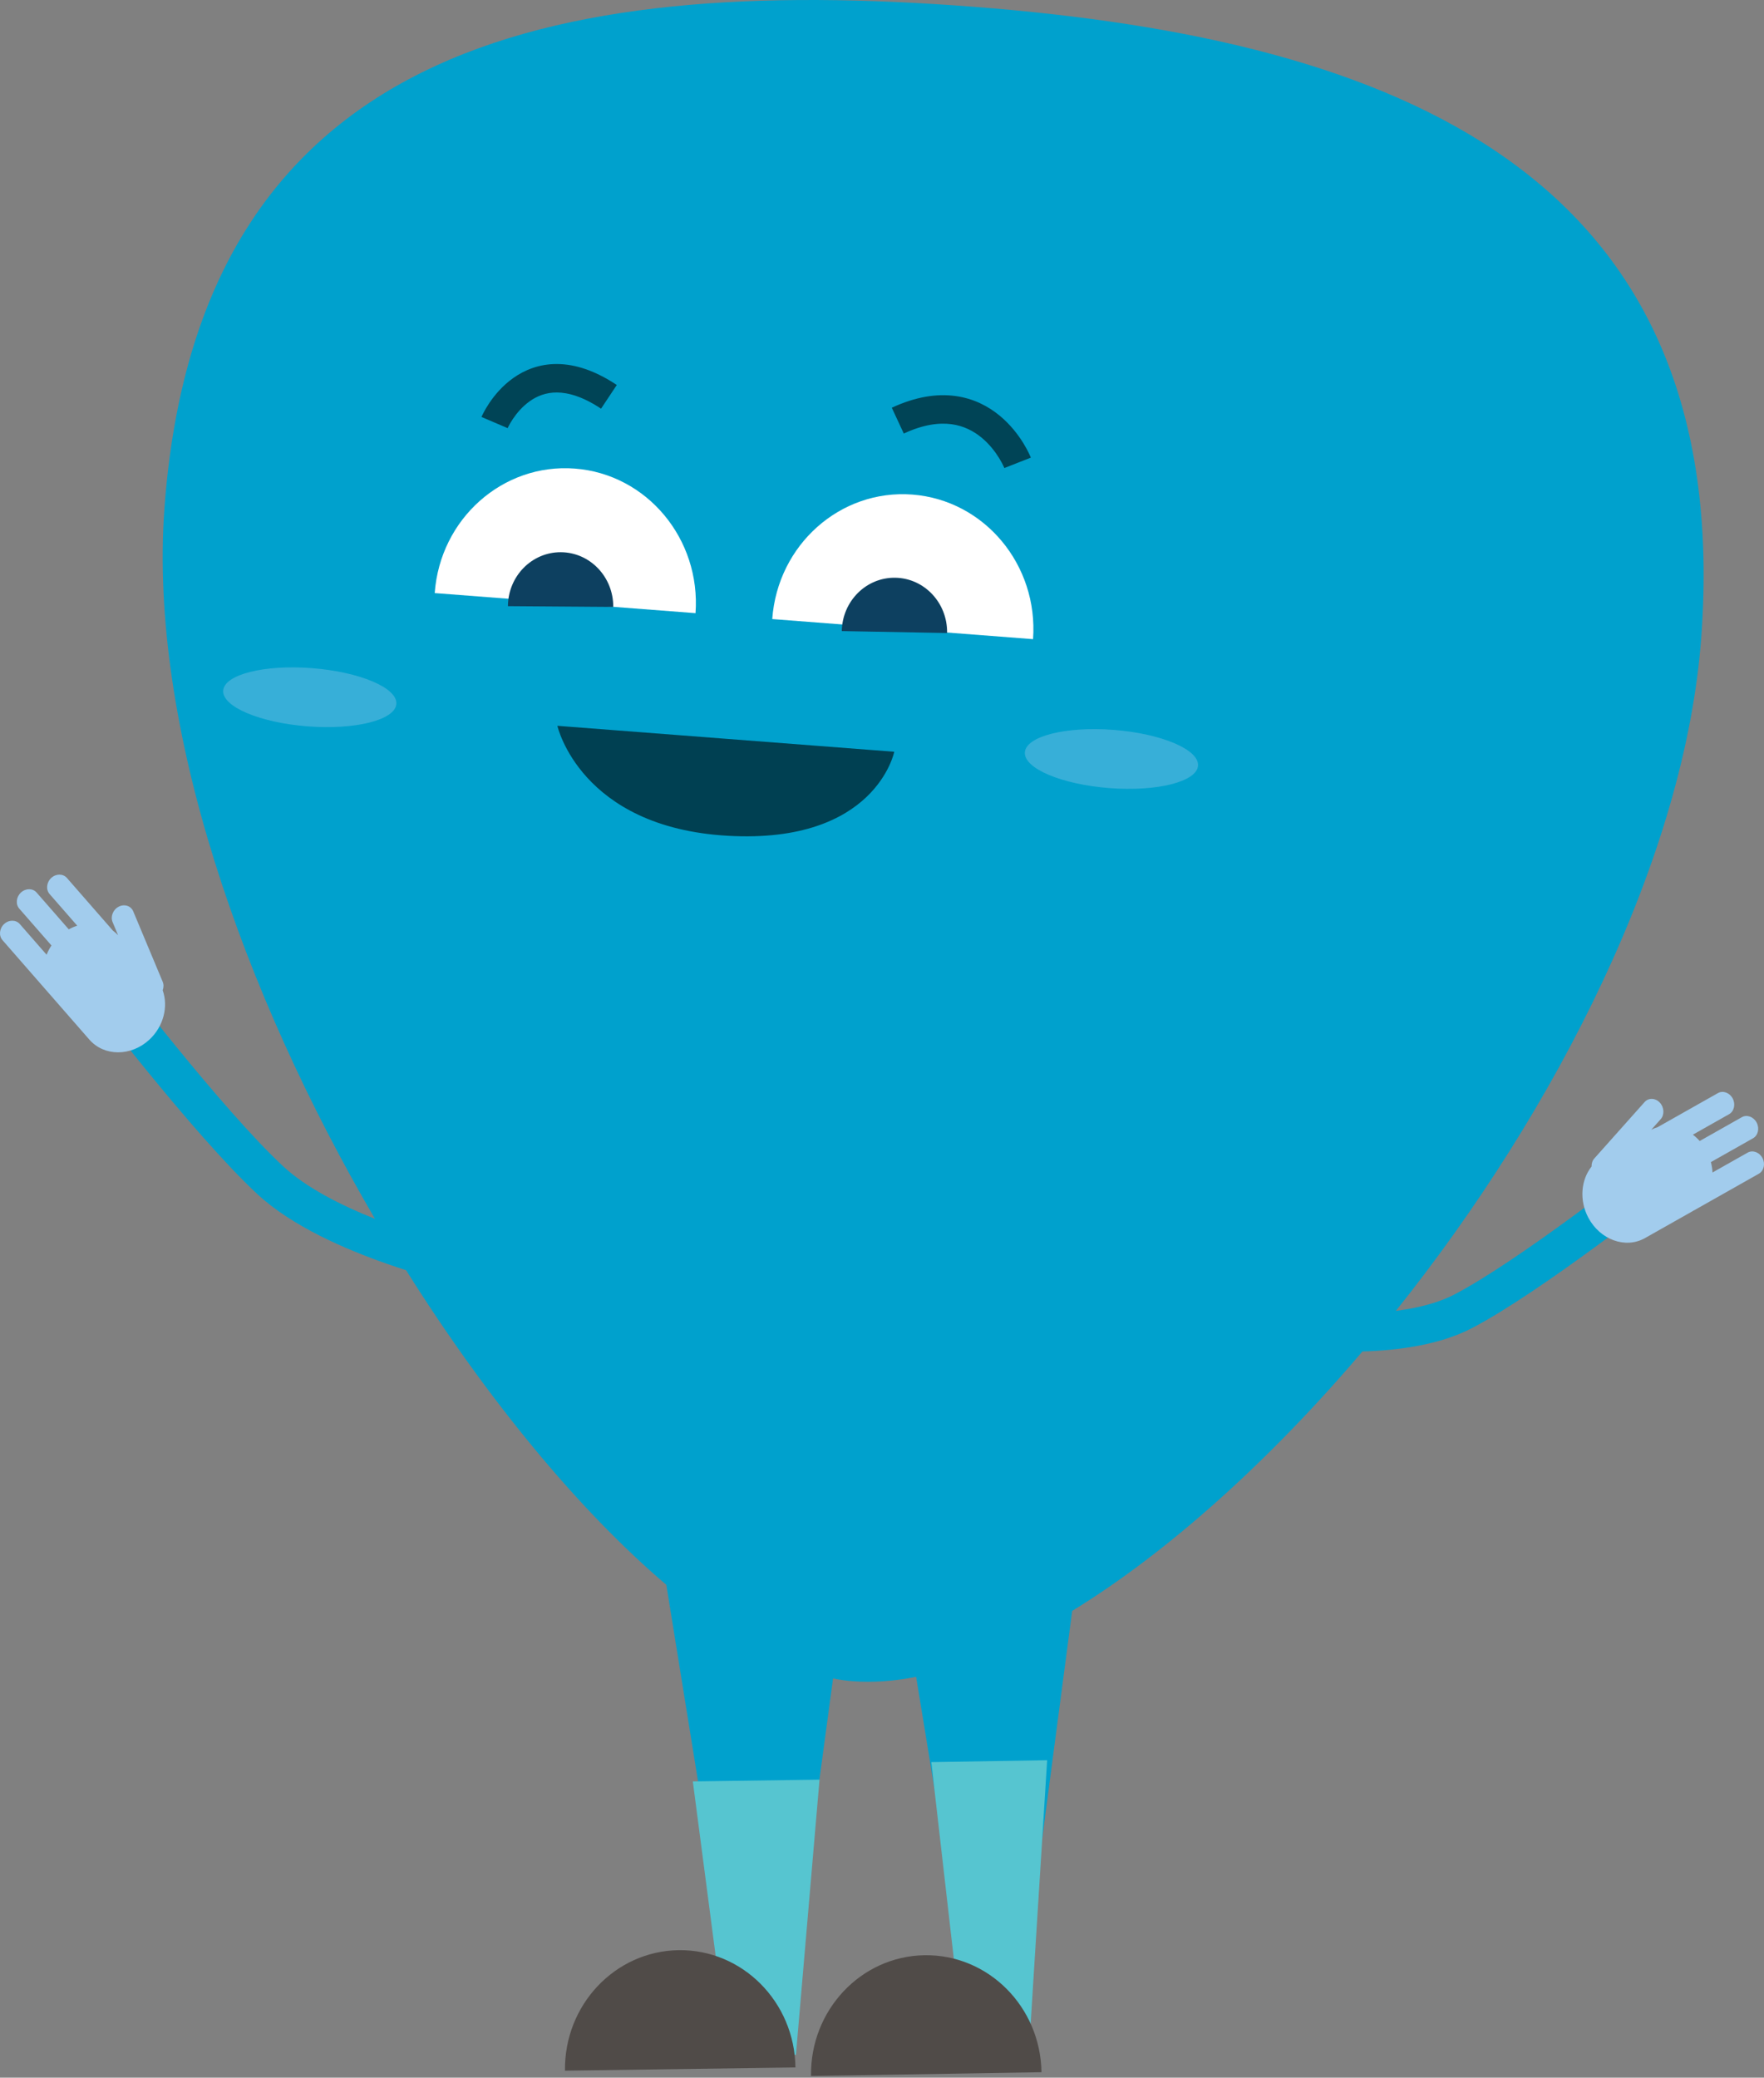 <svg width="186" height="219" viewBox="0 0 186 219" fill="none" xmlns="http://www.w3.org/2000/svg">
<rect x="0" y="0" width="186" height="219" fill="#808080" stroke="none"/>
<g id="child_blob">
<g id="Group">
<path id="main_body" fill-rule="evenodd" clip-rule="evenodd" d="M87.838 176.919C88.541 177.059 89.23 177.156 89.906 177.208C92.02 177.371 94.26 177.209 96.599 176.75L101.214 204.919L108.441 204.801L113.053 169.799C123.159 163.608 133.86 153.974 143.655 142.455C147.375 142.342 151.769 141.779 155.185 140.002C158.818 138.113 163.921 134.564 168.033 131.559C170.108 130.043 171.962 128.642 173.298 127.62C173.966 127.108 174.505 126.691 174.877 126.402C175.064 126.257 175.208 126.144 175.307 126.067L175.419 125.979L175.459 125.948C175.459 125.948 175.459 125.948 174.222 124.376L172.985 122.805L172.95 122.832L172.842 122.917C172.746 122.991 172.605 123.102 172.422 123.244C172.057 123.528 171.526 123.939 170.867 124.443C169.548 125.452 167.718 126.835 165.673 128.33C161.546 131.345 156.669 134.722 153.34 136.454C151.616 137.35 149.447 137.884 147.182 138.176C164.165 116.926 177.711 90.318 179.391 67.103C182.918 18.366 147.45 4.164 102.68 0.717C57.91 -2.729 20.861 4.899 17.334 53.635C15.675 76.551 25.677 104.779 39.535 128.473C35.918 127.034 32.275 125.176 29.875 122.952C26.675 119.985 22.289 114.866 18.649 110.409C16.842 108.196 15.239 106.173 14.089 104.703C13.514 103.969 13.053 103.373 12.735 102.961C12.576 102.755 12.454 102.595 12.371 102.488L12.277 102.365L12.247 102.325L10.656 103.537C9.065 104.749 9.066 104.75 9.066 104.75L9.099 104.794L9.196 104.921C9.281 105.032 9.406 105.195 9.568 105.404C9.89 105.822 10.358 106.426 10.939 107.169C12.102 108.654 13.722 110.699 15.551 112.939C19.183 117.387 23.728 122.708 27.156 125.886C30.794 129.257 36.397 131.679 40.872 133.238C41.542 133.471 42.193 133.687 42.817 133.887C51.363 147.489 61.053 159.227 70.259 167.049L76.635 206.561L83.863 206.46L87.838 176.919Z" fill="#00A1CD"/>
<path id="Vector" d="M108.927 67.371C109.494 59.539 103.797 52.716 96.203 52.131C88.609 51.547 81.994 57.422 81.427 65.254" fill="white"/>
<path id="Vector_2" d="M73.338 64.631C73.904 56.799 68.208 49.976 60.614 49.391C53.02 48.807 46.404 54.682 45.837 62.514" fill="white"/>
<path id="Vector (Stroke)" fill-rule="evenodd" clip-rule="evenodd" d="M108.694 48.237C108.694 48.237 108.694 48.238 107.298 48.785C105.901 49.333 105.902 49.334 105.902 49.334L105.902 49.335L105.903 49.337L105.901 49.332C105.898 49.324 105.891 49.309 105.881 49.286C105.862 49.241 105.829 49.168 105.783 49.072C105.69 48.881 105.545 48.603 105.344 48.277C104.937 47.619 104.323 46.804 103.484 46.115C102.654 45.434 101.616 44.886 100.326 44.713C99.038 44.541 97.385 44.727 95.297 45.698L94.032 42.977C96.55 41.807 98.779 41.479 100.724 41.74C102.666 41.999 104.211 42.831 105.387 43.797C106.555 44.755 107.373 45.855 107.895 46.7C108.158 47.125 108.352 47.495 108.483 47.765C108.548 47.9 108.598 48.011 108.633 48.091C108.651 48.131 108.664 48.164 108.675 48.189L108.687 48.22L108.691 48.231L108.693 48.235L108.694 48.237Z" fill="black" fill-opacity="0.58"/>
<path id="Vector (Stroke)_2" fill-rule="evenodd" clip-rule="evenodd" d="M53.526 45.13C53.526 45.129 53.526 45.128 52.147 44.54C50.767 43.951 50.767 43.95 50.767 43.95L50.768 43.948L50.77 43.944L50.775 43.933L50.788 43.903C50.799 43.879 50.813 43.847 50.832 43.808C50.868 43.73 50.92 43.624 50.988 43.495C51.123 43.237 51.323 42.885 51.591 42.486C52.122 41.695 52.952 40.673 54.124 39.843C55.311 39.002 56.853 38.357 58.748 38.37C60.635 38.383 62.73 39.046 65.036 40.579L63.376 43.077C61.434 41.787 59.899 41.378 58.728 41.37C57.565 41.362 56.624 41.748 55.858 42.291C55.077 42.844 54.484 43.558 54.081 44.158C53.883 44.454 53.738 44.711 53.645 44.888C53.598 44.977 53.565 45.045 53.545 45.087C53.536 45.107 53.529 45.122 53.526 45.129C53.524 45.133 53.523 45.134 53.523 45.134L53.524 45.133L53.525 45.131L53.526 45.13Z" fill="black" fill-opacity="0.58"/>
<path id="Vector_3" d="M58.771 76.505C58.771 76.505 61.176 87.221 76.764 88.098C92.352 88.975 94.292 79.24 94.292 79.24L58.771 76.505Z" fill="black" fill-opacity="0.6"/>
<path id="Vector_4" d="M185.455 123.718C185.989 123.417 186.16 122.67 185.836 122.058C185.511 121.447 184.808 121.193 184.274 121.495L180.569 123.588C180.554 123.224 180.496 122.857 180.401 122.492L184.842 119.982C185.377 119.681 185.548 118.933 185.223 118.322C184.898 117.711 184.196 117.457 183.661 117.759L179.22 120.269C178.998 120.019 178.757 119.795 178.5 119.601L182.318 117.444C182.851 117.142 183.023 116.395 182.698 115.783C182.373 115.172 181.67 114.919 181.137 115.221L174.776 118.815C174.549 118.881 174.328 118.973 174.112 119.084L175.104 117.971C175.521 117.504 175.48 116.716 175.013 116.219C174.547 115.722 173.824 115.697 173.408 116.164L168.105 122.113C167.901 122.342 167.808 122.648 167.82 122.96C166.701 124.359 166.501 126.514 167.477 128.351C168.719 130.689 171.407 131.658 173.449 130.503L178.49 127.655C178.525 127.635 178.558 127.61 178.593 127.589C178.612 127.579 178.631 127.575 178.649 127.565L185.455 123.718Z" fill="#A2CCED"/>
<path id="Vector_5" d="M76.839 216.69L83.925 216.591L86.412 187.585L73.052 187.772L76.839 216.69Z" fill="#56C5D0"/>
<path id="Vector_6" d="M101.511 214.655L108.597 214.539L110.414 185.537L98.198 185.738L101.511 214.655Z" fill="#56C5D0"/>
<path id="Vector_7" d="M83.874 217.921C83.782 211.001 78.269 205.467 71.558 205.56C64.848 205.654 59.482 211.34 59.572 218.261" fill="#504B48"/>
<path id="Vector_8" d="M109.816 218.424C109.71 211.504 104.183 205.983 97.473 206.093C90.763 206.204 85.41 211.903 85.516 218.824" fill="#504B48"/>
<g id="Group_2" opacity="0.7">
<g id="Group_3" opacity="0.7">
<path id="Vector_9" opacity="0.7" d="M108.064 79.299C107.941 80.993 111.929 82.681 116.971 83.069C122.013 83.458 126.2 82.399 126.322 80.704C126.445 79.01 122.457 77.322 117.415 76.934C112.373 76.546 108.186 77.605 108.064 79.299Z" fill="#A2CCED"/>
</g>
</g>
<g id="Group_4" opacity="0.7">
<g id="Group_5" opacity="0.7">
<path id="Vector_10" opacity="0.7" d="M23.534 72.791C23.411 74.486 27.399 76.174 32.441 76.562C37.483 76.95 41.67 75.891 41.792 74.197C41.915 72.503 37.927 70.815 32.885 70.427C27.843 70.039 23.656 71.097 23.534 72.791Z" fill="#A2CCED"/>
</g>
</g>
<path id="Vector_11" d="M0.262 99.096C-0.146 98.629 -0.069 97.865 0.433 97.399C0.936 96.931 1.68 96.931 2.088 97.399L4.915 100.635C5.046 100.296 5.219 99.969 5.424 99.657L2.034 95.777C1.627 95.31 1.704 94.547 2.206 94.08C2.708 93.614 3.453 93.613 3.86 94.08L7.251 97.96C7.54 97.8 7.839 97.67 8.143 97.573L5.23 94.239C4.822 93.773 4.899 93.009 5.401 92.543C5.904 92.076 6.648 92.076 7.056 92.542L11.911 98.099C12.104 98.238 12.283 98.401 12.452 98.579L11.871 97.191C11.627 96.608 11.918 95.878 12.517 95.568C13.116 95.257 13.806 95.48 14.049 96.062L17.154 103.482C17.274 103.767 17.263 104.087 17.152 104.377C17.761 106.079 17.26 108.181 15.752 109.583C13.831 111.368 10.985 111.368 9.425 109.584L5.578 105.181C5.551 105.15 5.528 105.115 5.502 105.083C5.487 105.069 5.47 105.057 5.455 105.041L0.262 99.096Z" fill="#A2CCED"/>
<path id="Vector_12" d="M53.557 63.893C53.578 60.73 56.083 58.185 59.149 58.207C62.215 58.23 64.683 60.812 64.662 63.974" fill="#0D4060"/>
<path id="Vector_13" d="M88.76 66.52C88.815 63.358 91.345 60.84 94.411 60.897C97.477 60.953 99.918 63.563 99.863 66.725" fill="#0D4060"/>
</g>
</g>
</svg>
